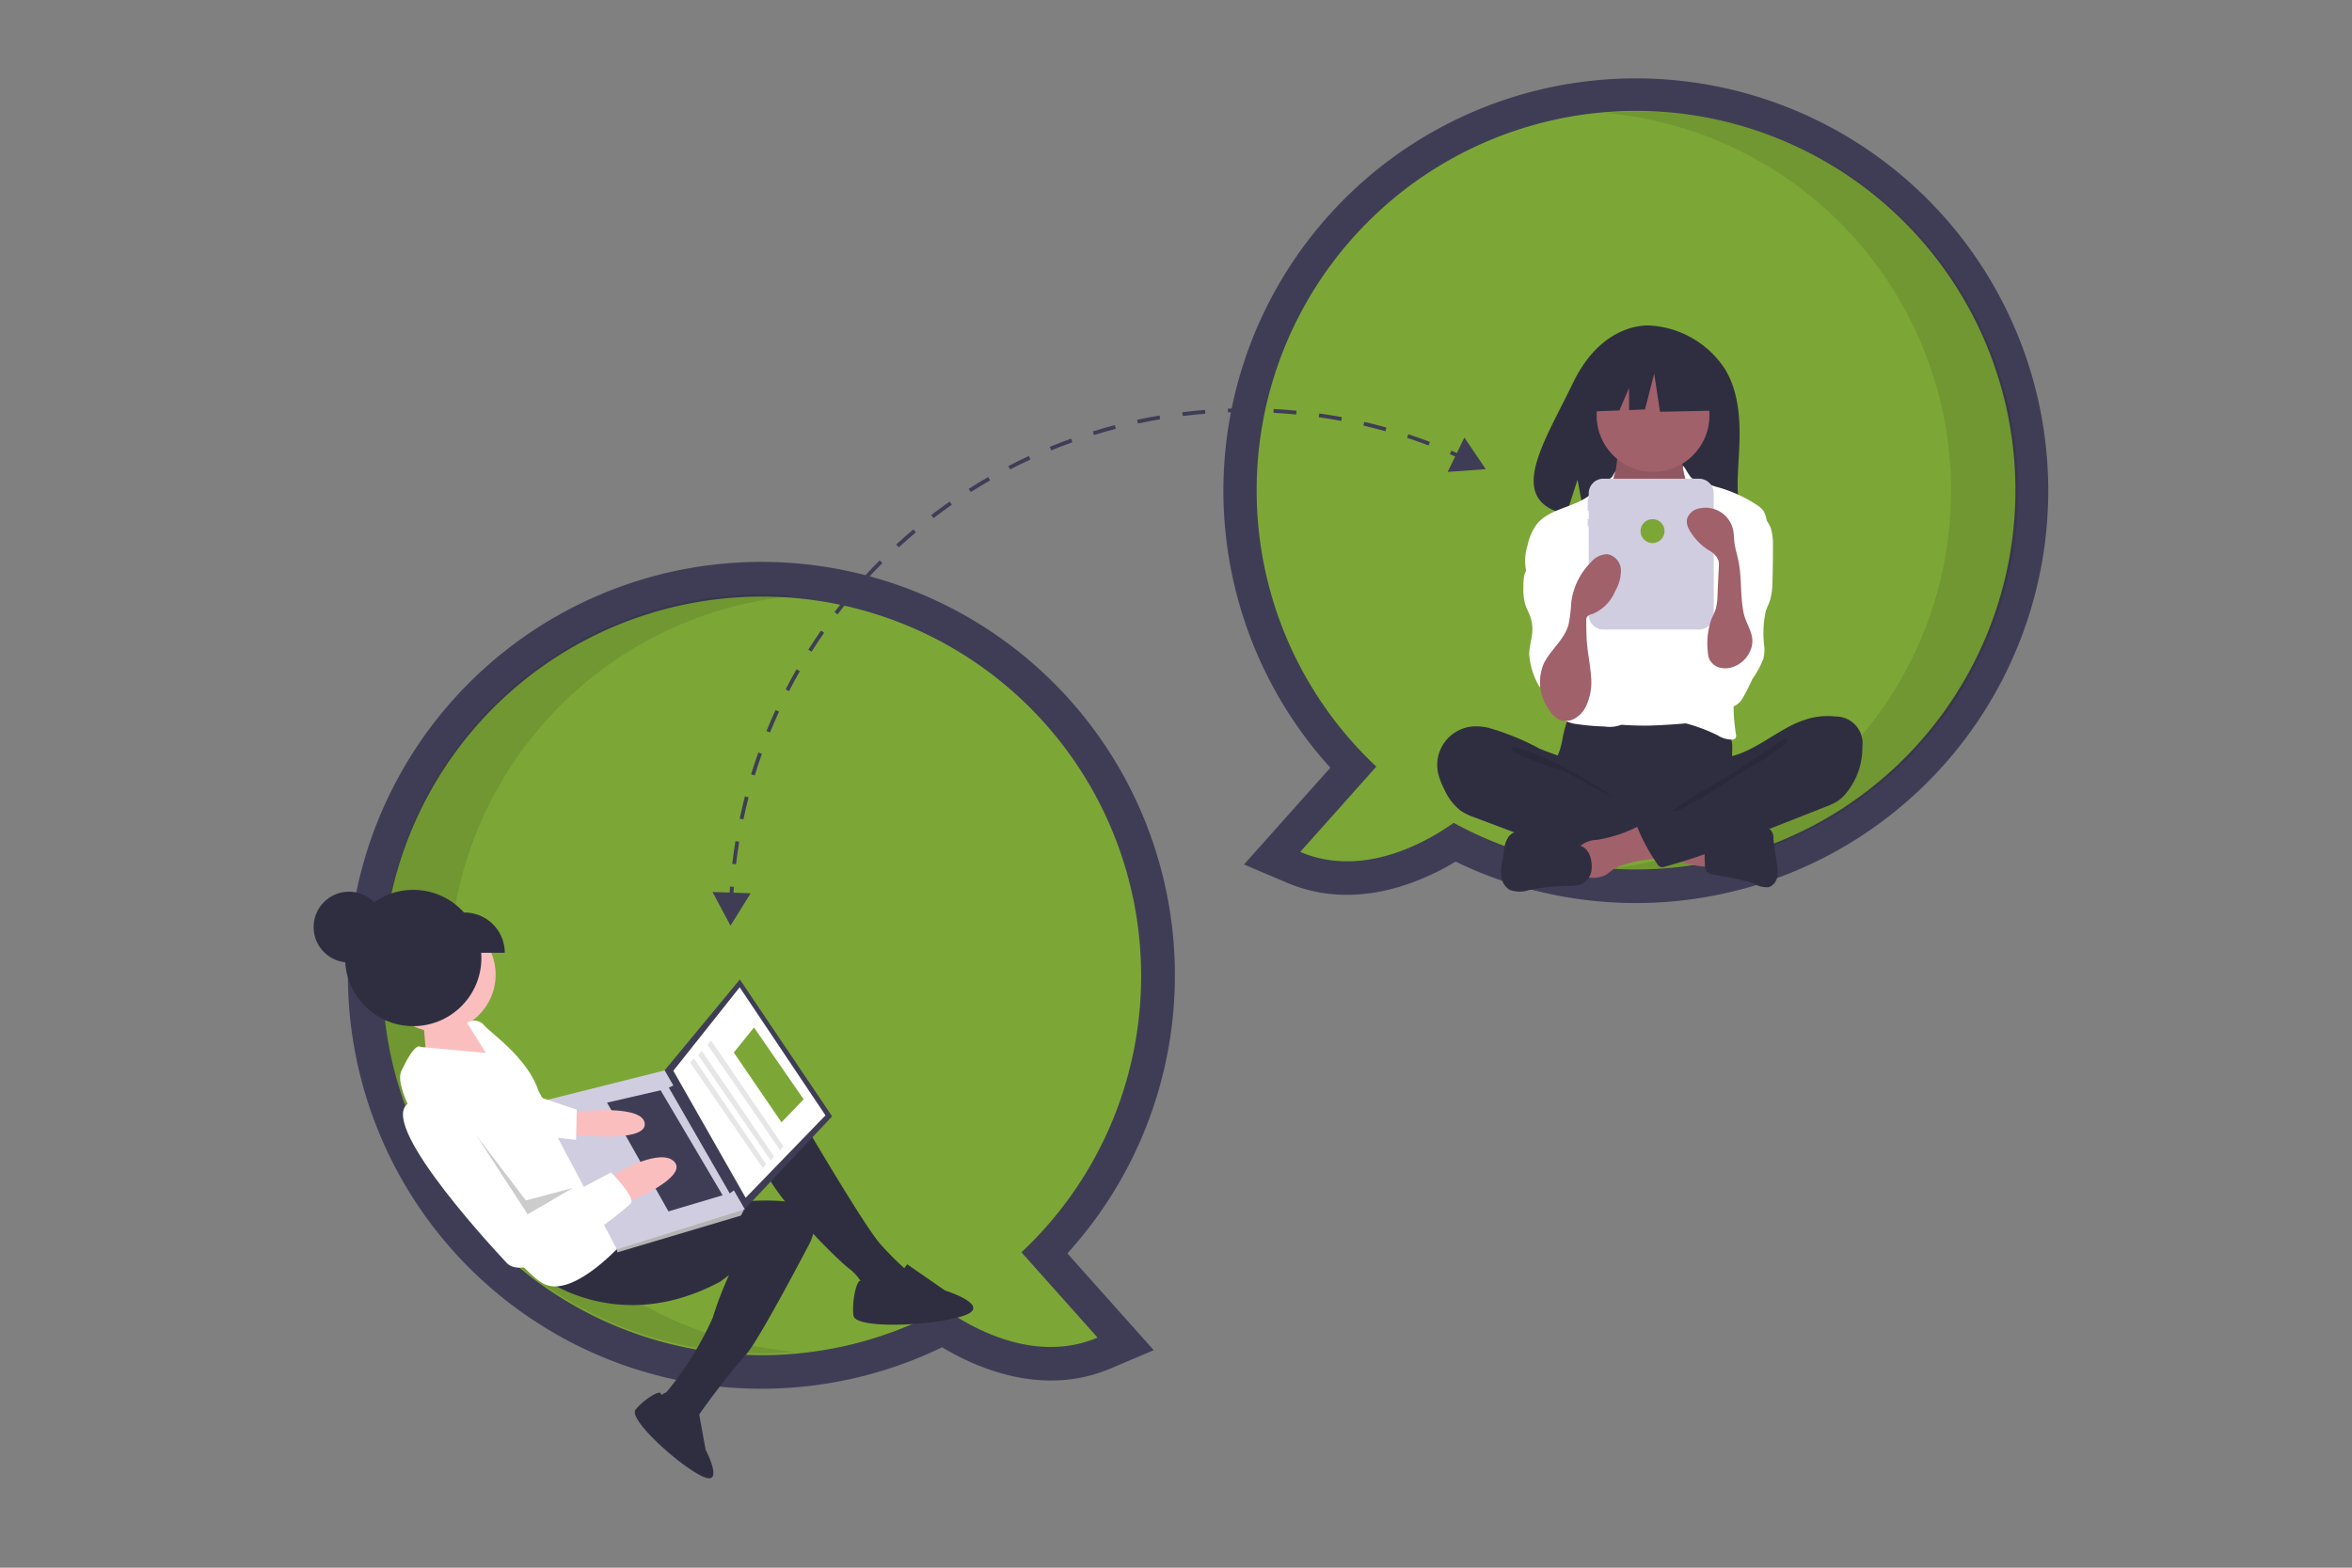 <svg xmlns="http://www.w3.org/2000/svg" xmlns:xlink="http://www.w3.org/1999/xlink" width="180" height="120" viewBox="0 0 180 120">
  <rect x="0" y="0" width="180" height="120" fill="#808080" stroke="none"/>
  <defs>
    <clipPath id="clip-icn-conferences">
      <rect width="180" height="120"/>
    </clipPath>
  </defs>
  <g id="icn-conferences" clip-path="url(#clip-icn-conferences)">
    <g id="undraw_real_time_collaboration_c62i" transform="translate(23.998 5.339)">
      <path id="Path_571" data-name="Path 571" d="M639.186,153.74c-2.8,1.681-7.795,3.786-12.9,1.622l-3.3-1.4,6.609-7.408a31.563,31.563,0,1,1,9.586,7.185ZM626.523,125.3a26.229,26.229,0,0,0,8.351,19.3l1.823,1.713-4.159,4.662a13.883,13.883,0,0,0,5.01-2.292l1.313-.934,1.412.776A26.481,26.481,0,1,0,626.523,125.3Z" transform="translate(-551.781 -93.127)" fill="#3f3d56"/>
      <path id="Path_572" data-name="Path 572" d="M638.315,139.256a29.034,29.034,0,1,1,15.08,25.472c-2.008,1.429-6.906,4.278-11.745,2.225l5.824-6.529A28.963,28.963,0,0,1,638.315,139.256Z" transform="translate(-566.14 -107.082)" fill="#7ca736"/>
      <path id="Path_573" data-name="Path 573" d="M842.233,139.674a29.047,29.047,0,0,0-26.478-28.931c.846-.074,1.7-.114,2.567-.114a29.045,29.045,0,0,1,0,58.091c-.864,0-1.718-.041-2.563-.115A29.047,29.047,0,0,0,842.233,139.674Z" transform="translate(-716.915 -107.437)" opacity="0.1"/>
      <path id="Path_574" data-name="Path 574" d="M207.152,403.349a31.646,31.646,0,1,1,23.4-10.359l6.609,7.408-3.3,1.4c-5.1,2.164-10.094.058-12.9-1.622A31.686,31.686,0,0,1,207.152,403.349Zm0-58.091a26.478,26.478,0,1,0,12.731,49.7l1.409-.774,1.313.934a13.883,13.883,0,0,0,5.009,2.292l-4.159-4.662,1.823-1.713a26.229,26.229,0,0,0,8.351-19.3A26.508,26.508,0,0,0,207.152,345.258Z" transform="translate(-172.863 -302.386)" fill="#3f3d56"/>
      <path id="Path_575" data-name="Path 575" d="M251.006,386.647a29.034,29.034,0,1,0-15.08,25.472c2.008,1.429,6.906,4.278,11.745,2.225l-5.825-6.529A28.963,28.963,0,0,0,251.006,386.647Z" transform="translate(-187.672 -317.297)" fill="#7ca736"/>
      <path id="Path_576" data-name="Path 576" d="M198.049,385.671a29.047,29.047,0,0,1,26.478-28.931c-.846-.074-1.7-.114-2.567-.114a29.045,29.045,0,0,0,0,58.091c.864,0,1.718-.041,2.563-.115A29.047,29.047,0,0,1,198.049,385.671Z" transform="translate(-187.672 -316.467)" opacity="0.1"/>
      <path id="Path_577" data-name="Path 577" d="M794.054,223.016a7.382,7.382,0,0,0-5.66-3.361s-3.664-.469-6.014,4.422c-2.191,4.558-5.214,8.96-.487,10.027l.854-2.658.529,2.855a18.5,18.5,0,0,0,2.023.035c5.062-.163,9.884.048,9.728-1.769C794.82,230.153,795.882,226.106,794.054,223.016Z" transform="translate(-686.015 -200.07)" fill="#2f2e41"/>
      <path id="Path_578" data-name="Path 578" d="M789.909,419.679a7.5,7.5,0,0,1-.242,1.044c-.119.334-.3.644-.411.981a3.28,3.28,0,0,0,.9,3.109,5.073,5.073,0,0,0,2.473,1.469,10.091,10.091,0,0,0,2.126.223A16.494,16.494,0,0,0,800.63,426a10.207,10.207,0,0,0,1.706-.775,1.279,1.279,0,0,0,.443-.349,1.219,1.219,0,0,0,.16-.715c0-.837-.174-1.671-.134-2.507a9.949,9.949,0,0,0,.066-1.388,2.561,2.561,0,0,0-1.957-2.206,5.316,5.316,0,0,0-1.622,0,41.355,41.355,0,0,1-4.223.189c-1.44-.009-2.872-.229-4.305-.252-.424-.007-.415.124-.55.534A9.989,9.989,0,0,0,789.909,419.679Z" transform="translate(-694.301 -368.612)" fill="#2f2e41"/>
      <path id="Path_579" data-name="Path 579" d="M811.722,281.845a2.515,2.515,0,0,1-.362,1.036c-.251.343-.659.539-.929.866a2.833,2.833,0,0,0-.431,1.827,2.251,2.251,0,0,0,1.193,2.458,7.821,7.821,0,0,0,4.046,1.7,2.151,2.151,0,0,0,1.679-.611,2.523,2.523,0,0,0,.407-.725,9.632,9.632,0,0,0,.682-2.932,3.442,3.442,0,0,0-.13-1.409,13,13,0,0,0-.786-1.393,3.1,3.1,0,0,1-.3-1.835.2.2,0,0,0-.01-.133.194.194,0,0,0-.16-.065l-2.943-.212a6.4,6.4,0,0,1-.817-.093c-.159-.032-.578-.258-.729-.2C811.852,280.24,811.779,281.544,811.722,281.845Z" transform="translate(-712.025 -251.457)" fill="#a0616a"/>
      <path id="Path_580" data-name="Path 580" d="M811.722,282.456a2.515,2.515,0,0,1-.362,1.036c-.251.343-.659.538-.929.866a2.833,2.833,0,0,0-.431,1.827,2.251,2.251,0,0,0,1.193,2.458,7.822,7.822,0,0,0,4.046,1.7,2.151,2.151,0,0,0,1.679-.611,2.522,2.522,0,0,0,.407-.725,9.632,9.632,0,0,0,.682-2.932,3.443,3.443,0,0,0-.13-1.409,13.008,13.008,0,0,0-.786-1.393,3.1,3.1,0,0,1-.3-1.835.2.2,0,0,0-.01-.133.194.194,0,0,0-.16-.065l-2.943-.212a6.4,6.4,0,0,1-.817-.093c-.159-.032-.578-.258-.729-.2C811.852,280.851,811.779,282.155,811.722,282.456Z" transform="translate(-712.025 -251.976)" opacity="0.1"/>
      <circle id="Ellipse_155" data-name="Ellipse 155" cx="4.318" cy="4.318" r="4.318" transform="translate(98.193 22.146)" fill="#a0616a"/>
      <path id="Path_581" data-name="Path 581" d="M816.663,313.556a2.649,2.649,0,0,0,.758.606,2.383,2.383,0,0,0,.948.18,2.857,2.857,0,0,0,2.164-.68c.7-.721.675-1.885,1.222-2.726a.608.608,0,0,1,.176-.193.572.572,0,0,1,.3-.069,3.107,3.107,0,0,1,1.836.869,2.419,2.419,0,0,1,.646.658,2.231,2.231,0,0,1,.218.667,29.313,29.313,0,0,1,.444,4c.048.74.1,1.482.092,2.223a32.147,32.147,0,0,1-1.145,7.226,1.129,1.129,0,0,1-.451.8,1.112,1.112,0,0,1-.394.1,48.175,48.175,0,0,1-4.869.405q-.954.015-1.906-.046a1.027,1.027,0,0,1-.321-.056.906.906,0,0,1-.35-.3,6.379,6.379,0,0,1-.928-4.063q.021-5.2.372-10.39a1.143,1.143,0,0,0-.182-.857A10.732,10.732,0,0,0,816.663,313.556Z" transform="translate(-716.361 -277.42)" fill="#fff"/>
      <path id="Path_582" data-name="Path 582" d="M781.712,294.5a15.084,15.084,0,0,1-1.429,1.138c-1.16,1.223-3.277,1.177-4.337,2.486a4.08,4.08,0,0,0-.71,1.615,3.863,3.863,0,0,0,.029,2.469,12.247,12.247,0,0,0,1.474,1.909,7.351,7.351,0,0,1,.959,2.462,5.665,5.665,0,0,1,.263,1.934,11.689,11.689,0,0,1-.642,2.131,2.265,2.265,0,0,0,.241,2.123,2.422,2.422,0,0,0,1.461.667,16.8,16.8,0,0,0,2.083.181,2.538,2.538,0,0,0,1.768-.362,1.777,1.777,0,0,0,.557-1.3,8.412,8.412,0,0,0-.143-1.45c-.066-.5-.091-1-.112-1.508q-.142-3.39-.039-6.784a5.777,5.777,0,0,0-.069-1.408,7.721,7.721,0,0,0-.732-1.7,6.442,6.442,0,0,1-.714-3.4C781.7,294.478,782.231,293.556,781.712,294.5Z" transform="translate(-682.325 -263.345)" fill="#fff"/>
      <path id="Path_583" data-name="Path 583" d="M851.312,292.2c.222.228.977.3,1.26.451a4.412,4.412,0,0,0,.828.287,10.749,10.749,0,0,1,2.909,1.335,1.765,1.765,0,0,1,.486.42,1.925,1.925,0,0,1,.269.76,6.466,6.466,0,0,1-.232,4.246L856,302.35a28.39,28.39,0,0,0-1.414,6.034,14.188,14.188,0,0,0,.127,3.427.406.406,0,0,1-.042.332.327.327,0,0,1-.2.093,1.989,1.989,0,0,1-1.148-.322,12.717,12.717,0,0,0-3.505-1.147,8.149,8.149,0,0,0,1.089-2.245,13.575,13.575,0,0,0,.329-1.544l.385-2.228a21.871,21.871,0,0,0,.33-2.463,3.084,3.084,0,0,0-.054-.928,4.5,4.5,0,0,0-.352-.837,7.15,7.15,0,0,1-.683-4.27,6.238,6.238,0,0,0,.233-1.9,13.377,13.377,0,0,0-.153-1.689C850.3,290.184,850.894,291.775,851.312,292.2Z" transform="translate(-745.861 -260.963)" fill="#fff"/>
      <path id="Path_584" data-name="Path 584" d="M775.144,324.723a10.1,10.1,0,0,0-.938,1.758,3.842,3.842,0,0,0-.082.919,4.363,4.363,0,0,0,.136,1.382c.092.285.241.548.349.827a3,3,0,0,1,.2,1.225c-.029.578-.226,1.14-.241,1.719a5.563,5.563,0,0,0,.808,2.579,1.9,1.9,0,0,1,2.756-.9.565.565,0,0,0,.124-.412q.046-1.584.088-3.169a18.952,18.952,0,0,0-.289-4.879,4.6,4.6,0,0,0-.918-1.99c-.255-.293-1.12-1.066-1.538-.737-.188.148-.144.55-.174.754A3.2,3.2,0,0,1,775.144,324.723Z" transform="translate(-681.534 -287.861)" fill="#fff"/>
      <path id="Path_585" data-name="Path 585" d="M871.8,314.484a4.42,4.42,0,0,1,.148,1.329q.008,1.37-.036,2.739a5.107,5.107,0,0,1-.178,1.387c-.093.294-.238.569-.334.862a8.078,8.078,0,0,0-.106,2.753,3.126,3.126,0,0,1-.076.891,7.333,7.333,0,0,1-.849,1.554,15.263,15.263,0,0,1-.761,1.5,1.435,1.435,0,0,1-1.432.683,1.581,1.581,0,0,1-.909-.847,4.157,4.157,0,0,1-.43-2.7c.2-1.121.862-2.116,1.1-3.23.326-1.53-.17-3.11-.155-4.675a2.258,2.258,0,0,1,.1-.725,3.032,3.032,0,0,1,.639-.93,11.732,11.732,0,0,0,.859-1.128c.177-.264.417-.943.731-1C870.808,312.831,871.624,313.943,871.8,314.484Z" transform="translate(-760.264 -279.352)" fill="#fff"/>
      <path id="Path_586" data-name="Path 586" d="M734.257,423.962a4.26,4.26,0,0,0-1.186-.126,2.959,2.959,0,0,0-2.747,3.488,4.969,4.969,0,0,0,.47,1.284,4.289,4.289,0,0,0,1.274,1.684,4.961,4.961,0,0,0,1.124.535l3.066,1.155c.451.17.9.34,1.358.5a26.554,26.554,0,0,0,7.091,1.41,7.678,7.678,0,0,0,2.2-.112.717.717,0,0,0,.451-.244.772.772,0,0,0,.1-.333l.189-1.321a1.106,1.106,0,0,0-.016-.557,1.066,1.066,0,0,0-.51-.48c-2.016-1.158-4.369-1.8-6.065-3.385-.4-.374-.734-.967-1.219-1.221-.55-.288-1.2-.453-1.767-.718A19.572,19.572,0,0,0,734.257,423.962Z" transform="translate(-644.281 -373.575)" fill="#2f2e41"/>
      <path id="Path_587" data-name="Path 587" d="M769.375,434.822a31.8,31.8,0,0,1,6.443,3.513c-.105.038-3.671-1.961-3.778-1.993a21.545,21.545,0,0,1-2.875-1.013c-.186-.086-1.207-.49-1.161-.724C768.055,434.34,769.182,434.761,769.375,434.822Z" transform="translate(-676.338 -382.654)" opacity="0.1"/>
      <path id="Path_588" data-name="Path 588" d="M841.973,479.454a.255.255,0,0,0,.172-.051.265.265,0,0,0,.054-.2l-.005-1.8a5.531,5.531,0,0,0-1.664-.4l-2.65-.354c.061.008-.414,1.142-.342,1.293.128.267,1.11.5,1.387.629A6.936,6.936,0,0,0,841.973,479.454Z" transform="translate(-735.418 -418.456)" fill="#a0616a"/>
      <path id="Path_589" data-name="Path 589" d="M802.524,474.332a2.148,2.148,0,0,0-1.383.54,1.969,1.969,0,0,0-.04,1.842.6.6,0,0,0,.7.5,2.409,2.409,0,0,0,1.341-.172,5.872,5.872,0,0,0,.521-.387,3.34,3.34,0,0,1,.958-.438,9.685,9.685,0,0,1,1.922-.4,2.99,2.99,0,0,0,.757-.133.839.839,0,0,0,.533-.518,1.234,1.234,0,0,0-.28-.947,3.778,3.778,0,0,0-.806-1c-.494-.384-.738-.089-1.236.156A10.484,10.484,0,0,1,802.524,474.332Z" transform="translate(-704.285 -415.387)" fill="#a0616a"/>
      <path id="Path_590" data-name="Path 590" d="M768.864,478.025l-3.178-.939a4.206,4.206,0,0,0-1.182-.229,1.42,1.42,0,0,0-1.086.439,2.115,2.115,0,0,0-.378,1.059l-.131.8a4.027,4.027,0,0,0-.074,1.232,1.362,1.362,0,0,0,.631,1.015,2.174,2.174,0,0,0,1.469.022,16,16,0,0,1,3.011-.323,2.417,2.417,0,0,0,1.115-.178,1.392,1.392,0,0,0,.68-1.11C769.8,479.13,769.575,478.235,768.864,478.025Z" transform="translate(-671.932 -418.63)" fill="#2f2e41"/>
      <path id="Path_591" data-name="Path 591" d="M867.795,475.565a7.713,7.713,0,0,0,1.17-.444,5.206,5.206,0,0,1,1.746-.192.845.845,0,0,1,1,.952l.266,1.86a2.919,2.919,0,0,1,.022,1.054.991.991,0,0,1-.655.766,1.949,1.949,0,0,1-1.215-.332,29.554,29.554,0,0,0-3.143-.65.7.7,0,0,1-.47-.336.765.765,0,0,1-.037-.322,8.091,8.091,0,0,1,.071-1.986C866.708,475.42,867.335,475.565,867.795,475.565Z" transform="translate(-759.99 -416.988)" fill="#2f2e41"/>
      <path id="Path_592" data-name="Path 592" d="M845.265,418.769a5.519,5.519,0,0,1,1.944-.133,2.049,2.049,0,0,1,2.057,2.313,5.47,5.47,0,0,1-1.189,3.494,3.17,3.17,0,0,1-.68.654,4.474,4.474,0,0,1-.884.426l-6.866,2.708a44.362,44.362,0,0,1-5.5,1.9.429.429,0,0,1-.577-.209,14.225,14.225,0,0,1-1.5-2.753.186.186,0,0,1,.082-.292l4.856-2.79a4.911,4.911,0,0,0,.988-.681,2.454,2.454,0,0,0,.507-.706c.1-.21.11-.706.239-.862s.557-.164.755-.224a6.86,6.86,0,0,0,.822-.311c1.086-.486,2.054-1.192,3.095-1.761A7.94,7.94,0,0,1,845.265,418.769Z" transform="translate(-730.737 -369.131)" fill="#2f2e41"/>
      <path id="Path_593" data-name="Path 593" d="M857.763,430.565c-.834.627-1.915,1.2-2.741,1.846-.282.219-4.987,2.864-5.053,3.216.771.13,5.685-3.308,6.389-3.651a11.356,11.356,0,0,0,1.944-1.307c.157-.122.824-.49.373-.627C858.419,429.965,857.951,430.44,857.763,430.565Z" transform="translate(-745.988 -378.844)" opacity="0.1"/>
      <path id="Path_594" data-name="Path 594" d="M815.432,297.693h-7.324a1.122,1.122,0,0,0-1.122,1.122v.411h-.08v.919h.08v.643h-.08v.551h.08v6.779a1.122,1.122,0,0,0,1.122,1.122h7.323a1.122,1.122,0,0,0,1.122-1.122v-9.3a1.122,1.122,0,0,0-1.122-1.122Z" transform="translate(-709.397 -266.391)" fill="#d0cde1"/>
      <path id="Path_595" data-name="Path 595" d="M657.337,135.9l-3.714-1.946-5.13.8-1.061,4.687,2.642-.1.738-1.722v1.694l1.219-.047.707-2.742.442,2.919,4.334-.089Z" transform="translate(-550.138 -113.262)" fill="#2f2e41"/>
      <path id="Path_596" data-name="Path 596" d="M783.256,348.077a1.93,1.93,0,0,0,.693.69,1.356,1.356,0,0,0,1.192-.032,2.1,2.1,0,0,0,.86-.862,4.292,4.292,0,0,0,.437-2.384c-.05-.818-.225-1.623-.3-2.438-.056-.593-.061-1.189-.065-1.785a.594.594,0,0,1,.075-.361.709.709,0,0,1,.4-.2,3.2,3.2,0,0,0,1.743-1.762,3.054,3.054,0,0,0,.434-1.622,1.274,1.274,0,0,0-1.021-1.193,1.637,1.637,0,0,0-1.231.574,5.278,5.278,0,0,0-1.546,3.089,11.965,11.965,0,0,1-.209,1.723c-.334,1.192-1.378,1.922-1.9,2.994A3.611,3.611,0,0,0,783.256,348.077Z" transform="translate(-688.674 -299.046)" fill="#a0616a"/>
      <path id="Path_597" data-name="Path 597" d="M862.222,323.434a2.252,2.252,0,0,1-1.263,1.213,1.744,1.744,0,0,1-1.1.067,1.217,1.217,0,0,1-.8-.719,1.939,1.939,0,0,1-.091-.54,5.567,5.567,0,0,1,.26-2.382c.113-.289.264-.564.353-.862a4.323,4.323,0,0,0,.133-1.051l.1-2.192a1.427,1.427,0,0,0-.033-.475,1.5,1.5,0,0,0-.664-.713,4.365,4.365,0,0,1-1.625-1.724,1.209,1.209,0,0,1-.112-.714,1.187,1.187,0,0,1,.963-.812,2.155,2.155,0,0,1,2.583,1.736c.043.247.042.5.068.75.053.53.222,1.041.327,1.563.259,1.286.125,2.616.381,3.9C861.912,321.556,862.72,322.257,862.222,323.434Z" transform="translate(-752.27 -278.955)" fill="#a0616a"/>
      <circle id="Ellipse_156" data-name="Ellipse 156" cx="0.919" cy="0.919" r="0.919" transform="translate(101.552 34.397)" fill="#7ca736"/>
      <circle id="Ellipse_157" data-name="Ellipse 157" cx="2.71" cy="2.71" r="2.71" transform="translate(0.002 62.915)" fill="#2f2e41"/>
      <path id="Path_598" data-name="Path 598" d="M60.192,479.007l-1.365-1.327-2.741.851.263,3.174,5.636-.262-1.731-2.353Z" transform="translate(-47.656 -405.336)" fill="#fbbebe"/>
      <circle id="Ellipse_158" data-name="Ellipse 158" cx="4.382" cy="4.382" r="4.382" transform="translate(5.169 64.881)" fill="#fbbebe"/>
      <path id="Path_599" data-name="Path 599" d="M388.917,617.061s5.383,9.251,6.664,10.639a23.264,23.264,0,0,0,1.944,1.937s-.6,2-1.562,1.926a4.514,4.514,0,0,1-1.582-.39,3.839,3.839,0,0,0-1.175-1.6c-.747-.487-6.848-6.489-6.705-8.407S388.917,617.061,388.917,617.061Z" transform="translate(-352.165 -537.766)" fill="#2f2e41"/>
      <path id="Path_600" data-name="Path 600" d="M275.023,671.327s5.739,4.455,13.539.269l.672-.495a26.477,26.477,0,0,0-1.24,3.244,24.914,24.914,0,0,1-3.557,5.727,1.25,1.25,0,0,0-.588.433l2.045,2.251.756-.557a58.957,58.957,0,0,1,3.811-4.942c.862-.764,4.971-8.645,4.971-8.645s1.571-2.97-2.35-3.193-5.725.845-5.725.845L280.4,667.37Z" transform="translate(-257.441 -578.831)" fill="#2f2e41"/>
      <path id="Path_601" data-name="Path 601" d="M436.943,697.841l2.9,2.009s3.7,1.16,1.422,1.933-8.293,1.052-8.43-.014.237-2.742.537-2.651A3.1,3.1,0,0,0,436.943,697.841Z" transform="translate(-391.517 -606.407)" fill="#2f2e41"/>
      <path id="Path_602" data-name="Path 602" d="M326.513,764.644l.537,2.951s1.528,2.922-.307,2.015-5.614-4.35-5.056-5.072,1.79-1.5,1.915-1.27A2.633,2.633,0,0,0,326.513,764.644Z" transform="translate(-297.047 -661.966)" fill="#2f2e41"/>
      <path id="Path_603" data-name="Path 603" d="M219.392,590.455s-3.9,4.555-6.27,3.449-12.059-13.923-10.953-16.291,1.478-1.865,1.478-1.865l5,.463-1.44-2.308a.974.974,0,0,1,1.313.2c.641.694,3.212,2.429,4.108,4.878a3.681,3.681,0,0,0,3.526,2.327Z" transform="translate(-195.46 -500.948)" fill="#fff"/>
      <path id="Path_604" data-name="Path 604" d="M191.585,470.15l-6.763,7.179-6.058-10.7,5.76-6.959Z" transform="translate(-151.899 -390.036)" fill="#3f3d56"/>
      <path id="Path_605" data-name="Path 605" d="M194.849,473.435l-6.108,6.309-5.535-9.721,5.076-6.391Z" transform="translate(-155.673 -393.398)" fill="#fff"/>
      <path id="Path_606" data-name="Path 606" d="M163.567,575.336l.331.274-.212.415-9.457,2.815-.089-.324.43-.445Z" transform="translate(-130.975 -488.317)" fill="#b3b3b3"/>
      <path id="Path_607" data-name="Path 607" d="M130.509,516.616l-9.793,3.062-5.97-11.28,9.62-2.417Z" transform="translate(-97.502 -429.384)" fill="#d0cde1"/>
      <path id="Path_608" data-name="Path 608" d="M185.99,521.262l-.42.309-4.663-8.1.482-.225Z" transform="translate(-153.72 -435.56)" fill="#3f3d56"/>
      <path id="Path_609" data-name="Path 609" d="M158.3,524.134l-4.143,1.235-4.7-8.326,4.1-.943Z" transform="translate(-126.996 -437.981)" fill="#3f3d56"/>
      <path id="Path_610" data-name="Path 610" d="M285.716,619.674l.858-.243s4.783-.541,4.853.962-5.5.806-5.5.806l-.742-1.008Z" transform="translate(-266.08 -539.7)" fill="#fbbebe"/>
      <path id="Path_611" data-name="Path 611" d="M310.567,646.84l1.194-.49s3.6-1.616,2.57-2.668-4.222.775-4.222.775l-.61.579Z" transform="translate(-286.736 -560.109)" fill="#fbbebe"/>
      <path id="Path_612" data-name="Path 612" d="M219.5,619.164s1.944,1.937,1.5,2.392-7.7,6.44-9.493,4.525-10.558-11.53-7.149-12.355,4.309,1.1,4.309,1.1l4.5,7.7Z" transform="translate(-196.737 -534.758)" fill="#fff"/>
      <path id="Path_613" data-name="Path 613" d="M111.428,518.781l3.193,1.083-.052,2.305-3.377-.364Z" transform="translate(-94.481 -440.26)" fill="#fff"/>
      <path id="Path_614" data-name="Path 614" d="M90.236,543.091l-3.44,2.014-3.931-6.045,3.794,4.98Z" transform="translate(-70.411 -457.492)" opacity="0.2"/>
      <circle id="Ellipse_159" data-name="Ellipse 159" cx="5.216" cy="5.216" r="5.216" transform="translate(2.411 62.776)" fill="#2f2e41"/>
      <path id="Path_615" data-name="Path 615" d="M217.647,491.368l-3.652-5.343,1.548-1.917,3.8,5.5Z" transform="translate(-181.836 -410.798)" fill="#7ca736"/>
      <path id="Path_616" data-name="Path 616" d="M206.173,499.129l-5.56-8.084.274-.331,5.534,8.1Z" transform="translate(-170.464 -416.411)" fill="#e6e6e6"/>
      <path id="Path_617" data-name="Path 617" d="M201.405,504.362l-5.56-8.084.274-.331,5.534,8.1Z" transform="translate(-166.413 -420.858)" fill="#e6e6e6"/>
      <path id="Path_618" data-name="Path 618" d="M197.343,508.213l-5.56-8.084.274-.331,5.534,8.1Z" transform="translate(-162.961 -424.13)" fill="#e6e6e6"/>
      <path id="Path_619" data-name="Path 619" d="M66.117,425.544h1.614a3.081,3.081,0,0,1,3.081,3.081H66.117Z" transform="translate(-56.18 -361.034)" fill="#2f2e41"/>
      <path id="Path_620" data-name="Path 620" d="M362.824,505.5l-.293-.022c-.011.152-.019.305-.029.458l-1.313-.044,1.377,2.581,1.547-2.483-1.318-.044C362.8,505.8,362.812,505.651,362.824,505.5Z" transform="translate(-330.659 -442.954)" fill="#3f3d56"/>
      <path id="Path_621" data-name="Path 621" d="M423.317,357.881l.233.178c.35-.458.715-.916,1.086-1.36l-.225-.188C424.037,356.958,423.669,357.419,423.317,357.881Z" transform="translate(-383.45 -316.37)" fill="#3f3d56"/>
      <path id="Path_622" data-name="Path 622" d="M438.272,340.56l.217.2c.389-.426.793-.85,1.2-1.258l-.208-.207C439.071,339.7,438.664,340.13,438.272,340.56Z" transform="translate(-396.158 -301.738)" fill="#3f3d56"/>
      <path id="Path_623" data-name="Path 623" d="M454.736,324.682l.2.216c.426-.391.865-.777,1.306-1.148l-.189-.225C455.608,323.9,455.165,324.289,454.736,324.682Z" transform="translate(-410.148 -288.342)" fill="#3f3d56"/>
      <path id="Path_624" data-name="Path 624" d="M409.991,376.515l.248.157c.308-.488.632-.976.962-1.451l-.241-.168C410.628,375.532,410.3,376.024,409.991,376.515Z" transform="translate(-372.127 -332.126)" fill="#3f3d56"/>
      <path id="Path_625" data-name="Path 625" d="M472.579,310.371l.179.233c.458-.352.93-.7,1.4-1.028l-.168-.24C473.516,309.668,473.041,310.017,472.579,310.371Z" transform="translate(-425.31 -276.284)" fill="#3f3d56"/>
      <path id="Path_626" data-name="Path 626" d="M398.406,396.323l.261.134c.264-.514.544-1.029.831-1.531l-.255-.146C398.954,395.286,398.672,395.8,398.406,396.323Z" transform="translate(-362.283 -348.888)" fill="#3f3d56"/>
      <path id="Path_627" data-name="Path 627" d="M375.712,459.583l-.284-.073c-.145.563-.279,1.137-.4,1.706l.287.06C375.435,460.712,375.568,460.142,375.712,459.583Z" transform="translate(-342.419 -403.891)" fill="#3f3d56"/>
      <path id="Path_628" data-name="Path 628" d="M491.665,297.74l.157.248c.486-.309.986-.612,1.486-.9l-.146-.254C492.658,297.124,492.155,297.429,491.665,297.74Z" transform="translate(-441.528 -265.66)" fill="#3f3d56"/>
      <path id="Path_629" data-name="Path 629" d="M371.78,482.374l-.289-.048c-.094.573-.177,1.156-.246,1.735l.291.035C371.6,483.522,371.687,482.943,371.78,482.374Z" transform="translate(-339.204 -423.279)" fill="#3f3d56"/>
      <path id="Path_630" data-name="Path 630" d="M388.661,417.155l.272.11c.218-.535.45-1.073.692-1.6l-.267-.122C389.115,416.074,388.88,416.616,388.661,417.155Z" transform="translate(-354.002 -366.532)" fill="#3f3d56"/>
      <path id="Path_631" data-name="Path 631" d="M380.841,438.855l.281.086c.169-.554.353-1.111.547-1.655l-.276-.1C381.2,437.736,381.011,438.3,380.841,438.855Z" transform="translate(-347.358 -384.922)" fill="#3f3d56"/>
      <path id="Path_632" data-name="Path 632" d="M623.675,262.159c.575-.02,1.161-.028,1.74-.022l0-.293c-.583-.005-1.174,0-1.753.023Z" transform="translate(-553.692 -235.926)" fill="#3f3d56"/>
      <path id="Path_633" data-name="Path 633" d="M511.845,286.894l.135.26c.512-.265,1.037-.523,1.559-.765l-.123-.266C512.89,286.368,512.361,286.627,511.845,286.894Z" transform="translate(-458.675 -256.56)" fill="#3f3d56"/>
      <path id="Path_634" data-name="Path 634" d="M669.93,264.745c.572.081,1.15.176,1.717.282l.054-.288c-.571-.107-1.153-.2-1.73-.284Z" transform="translate(-593.004 -238.147)" fill="#3f3d56"/>
      <path id="Path_635" data-name="Path 635" d="M692.685,269.03c.562.131,1.129.277,1.685.433l.079-.283c-.56-.158-1.131-.3-1.7-.437Z" transform="translate(-612.34 -241.792)" fill="#3f3d56"/>
      <path id="Path_636" data-name="Path 636" d="M714.969,275.334c.548.181,1.1.376,1.64.582l.1-.274c-.544-.207-1.1-.4-1.652-.586Z" transform="translate(-631.275 -247.155)" fill="#3f3d56"/>
      <path id="Path_637" data-name="Path 637" d="M646.886,262.5c.578.03,1.161.074,1.735.129l.028-.292c-.578-.056-1.166-.1-1.748-.13Z" transform="translate(-573.423 -236.239)" fill="#3f3d56"/>
      <path id="Path_638" data-name="Path 638" d="M600.423,262.836l.036.291c.572-.07,1.154-.129,1.73-.174l-.023-.293C601.585,262.706,601,262.765,600.423,262.836Z" transform="translate(-533.942 -236.623)" fill="#3f3d56"/>
      <path id="Path_639" data-name="Path 639" d="M554.878,270.877l.087.28c.551-.171,1.114-.331,1.672-.477l-.074-.284C556,270.543,555.433,270.7,554.878,270.877Z" transform="translate(-495.241 -243.195)" fill="#3f3d56"/>
      <path id="Path_640" data-name="Path 640" d="M532.961,277.92l.111.271c.533-.219,1.078-.428,1.62-.623l-.1-.276C534.047,277.488,533.5,277.7,532.961,277.92Z" transform="translate(-476.618 -249.056)" fill="#3f3d56"/>
      <path id="Path_641" data-name="Path 641" d="M577.434,265.837l.061.287c.564-.121,1.138-.231,1.708-.327l-.049-.289C578.581,265.6,578,265.715,577.434,265.837Z" transform="translate(-514.408 -239.042)" fill="#3f3d56"/>
      <path id="Path_642" data-name="Path 642" d="M738.51,279.152l-1.64-2.423-.576,1.187c-.14-.062-.278-.126-.418-.186l-.117.269c.136.059.271.121.406.181l-.574,1.181Z" transform="translate(-648.799 -248.577)" fill="#3f3d56"/>
    </g>
  </g>
</svg>
